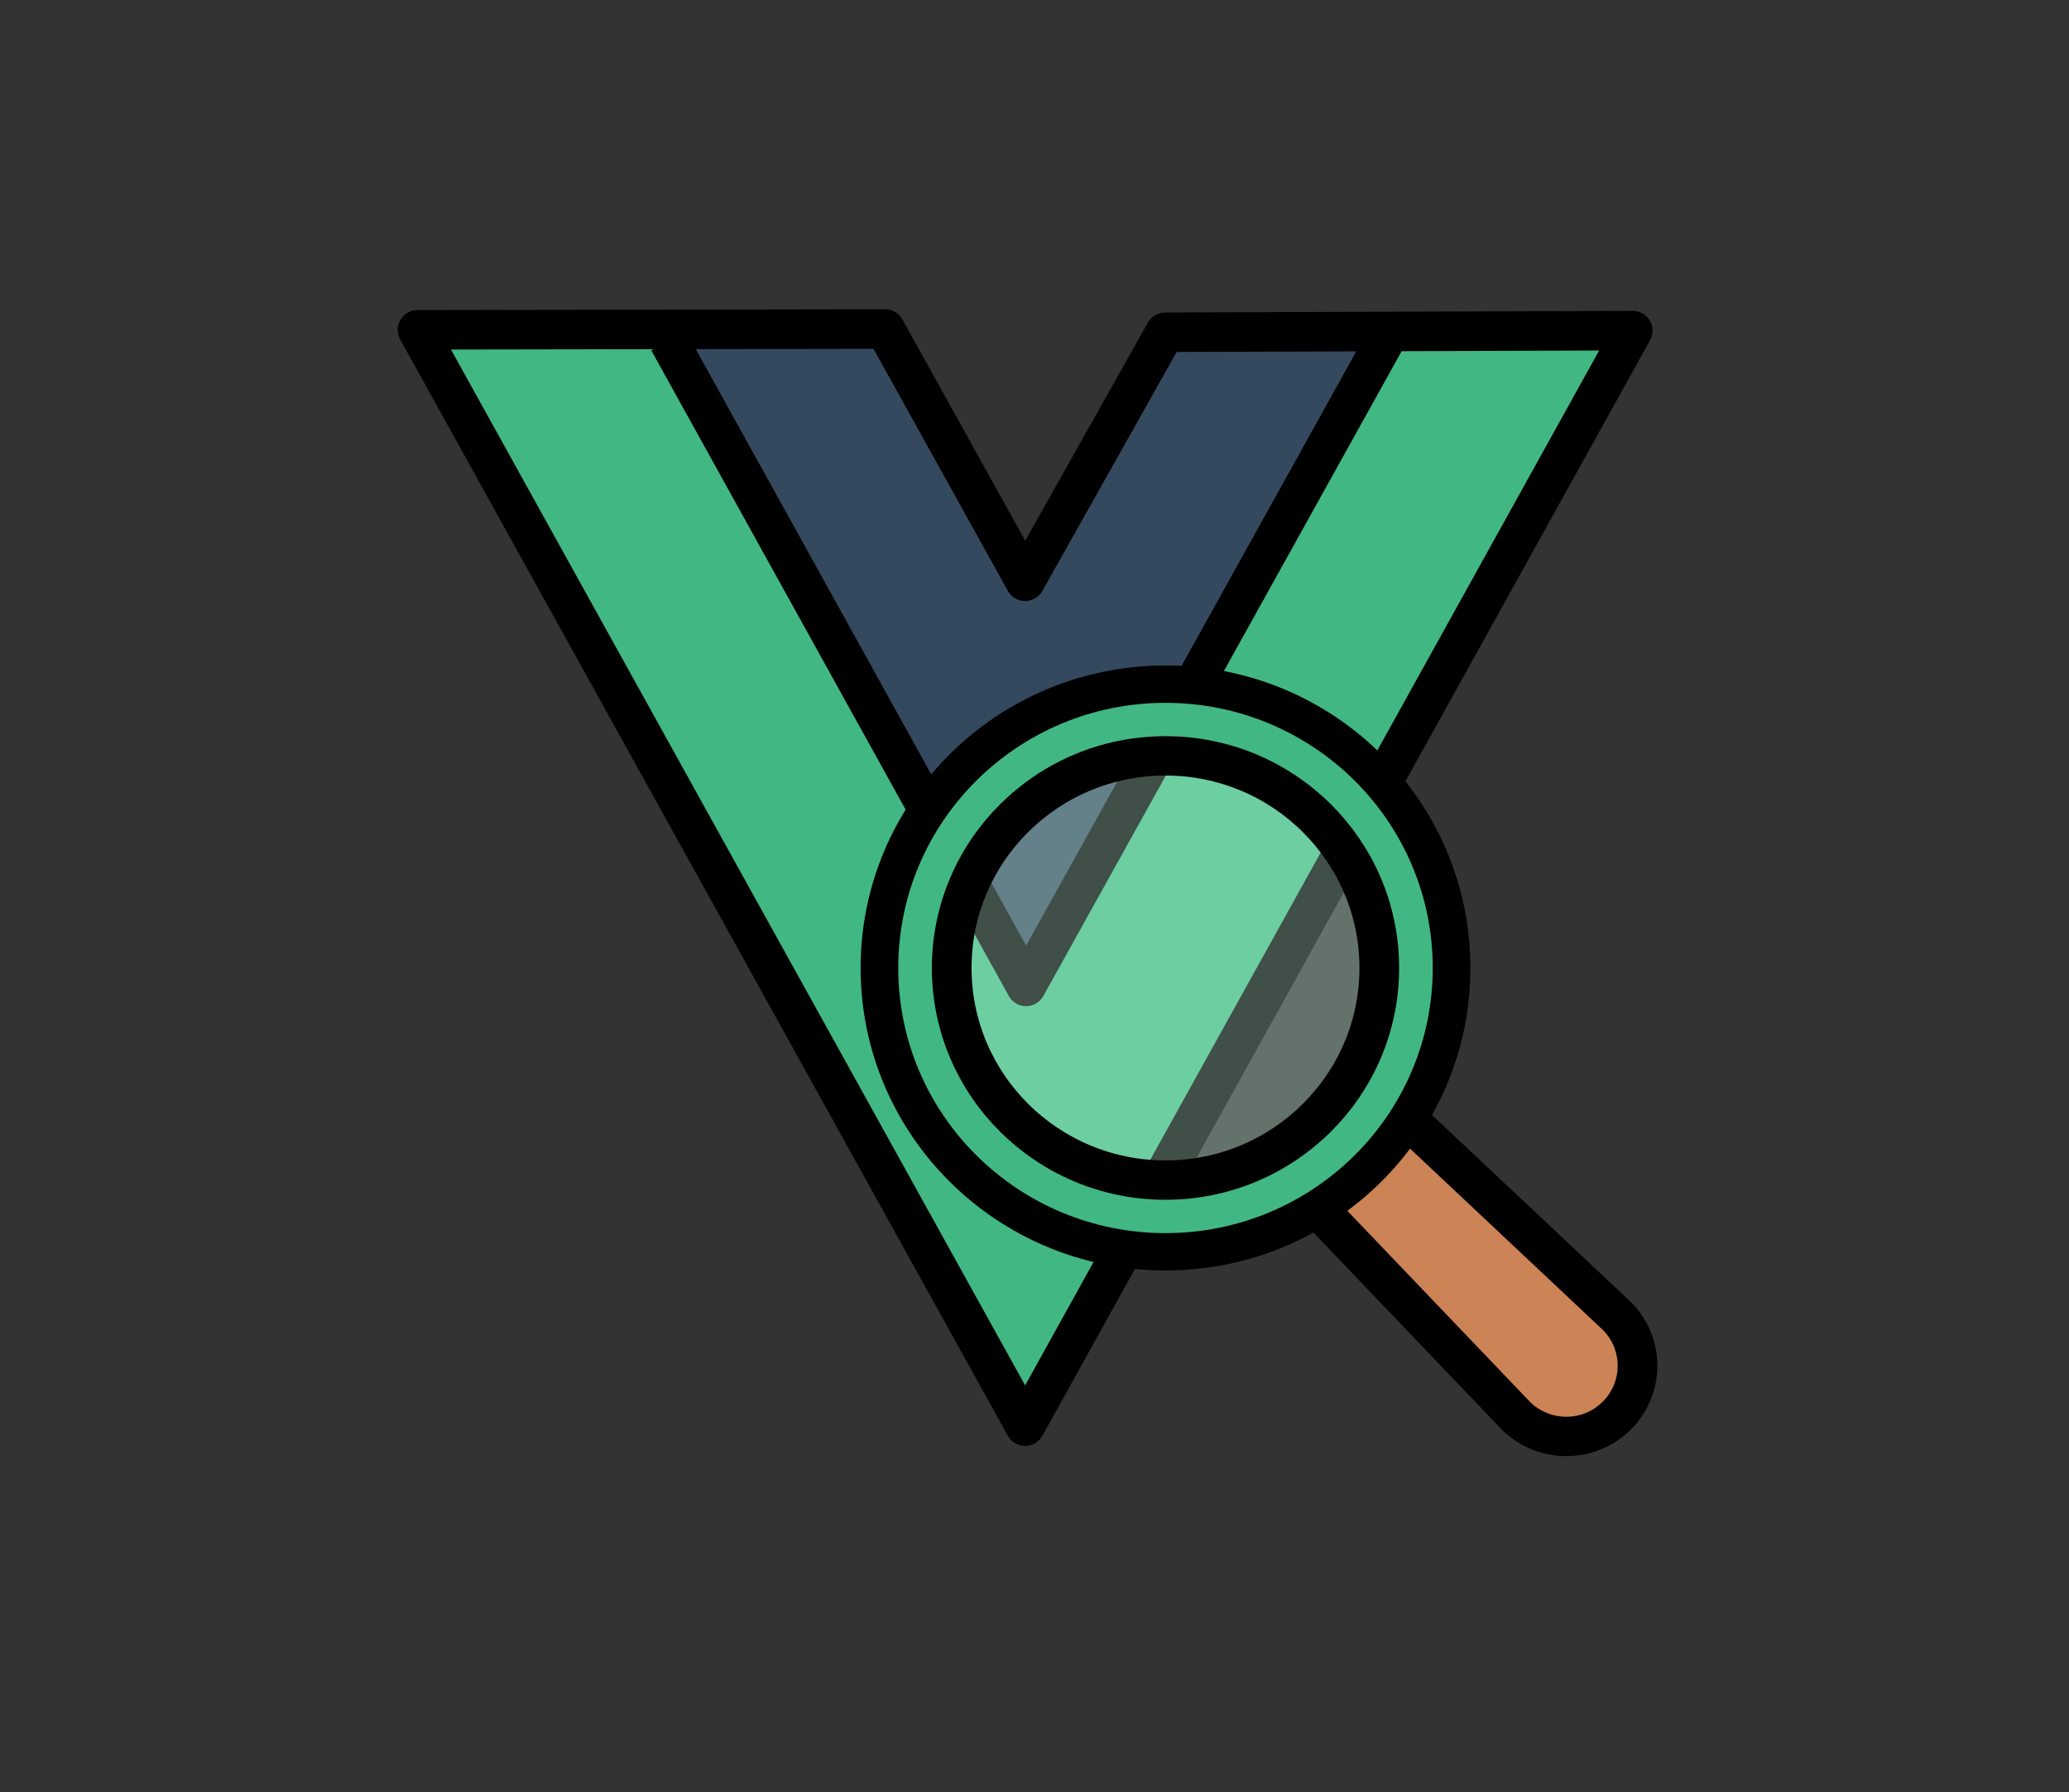 <?xml version="1.0" encoding="utf-8"?>
<svg xmlns="http://www.w3.org/2000/svg" version="1.1" viewBox="0 0 261.76 226.69">
  <rect x="0" y="0" width="261.76" height="226.69" fill="#333333" stroke="none"/>
  <g transform="matrix(0.783, 0, 0, -0.815, 8.038, 233.385)" style="">
    <g transform="translate(178.06 235.01)">
      <path d="m0 0-22.669-39.264-22.669 39.264h-75.491l98.16-170.02 98.16 170.02z" fill="#41b883"/>
    </g>
    <g transform="translate(178.06 235.01)">
      <path d="m0 0-22.669-39.264-22.669 39.264h-36.227l58.896-102.01 58.896 102.01z" fill="#34495e"/>
    </g>
  </g>
  <path style="fill: rgba(216, 216, 216, 0); stroke-linejoin: round; stroke: rgb(0, 0, 0); stroke-width: 5px;" d="M 129.693 180.404 L 52.815 41.724 L 111.982 41.623 L 129.693 73.529 L 147.404 42.028 L 206.571 41.825 L 129.693 180.404 Z"/>
  <path style="stroke: rgb(0, 0, 0); fill: none; stroke-width: 5px; stroke-linejoin: round;" d="M 175.192 43.121 L 129.817 124.773 L 84.588 43.121"/>
  <g transform="matrix(2.254, 0, 0, 2.236, 104.627, 46.423)" style="">
    <path d="M 25.14 45.069 L 30.307 40.392 L 44.324 53.676 C 45.885 55.238 45.885 57.769 44.324 59.331 C 42.762 60.893 40.23 60.893 38.668 59.331 L 25.14 45.069 Z" fill="#cc8355" stroke="black" style="stroke-width: 2.227px;"/>
    <circle cx="19" cy="34" r="16" fill="none" stroke="black" style="stroke-width: 2.227px;"/>
    <circle cx="19" cy="34" r="14" fill="none" stroke-width="2" style="stroke: rgb(65, 184, 131);"/>
    <circle cx="19" cy="34" r="12" stroke="black" style="stroke-width: 2.227px; fill: rgb(206, 255, 233); fill-opacity: 0.31;"/>
  </g>
</svg>